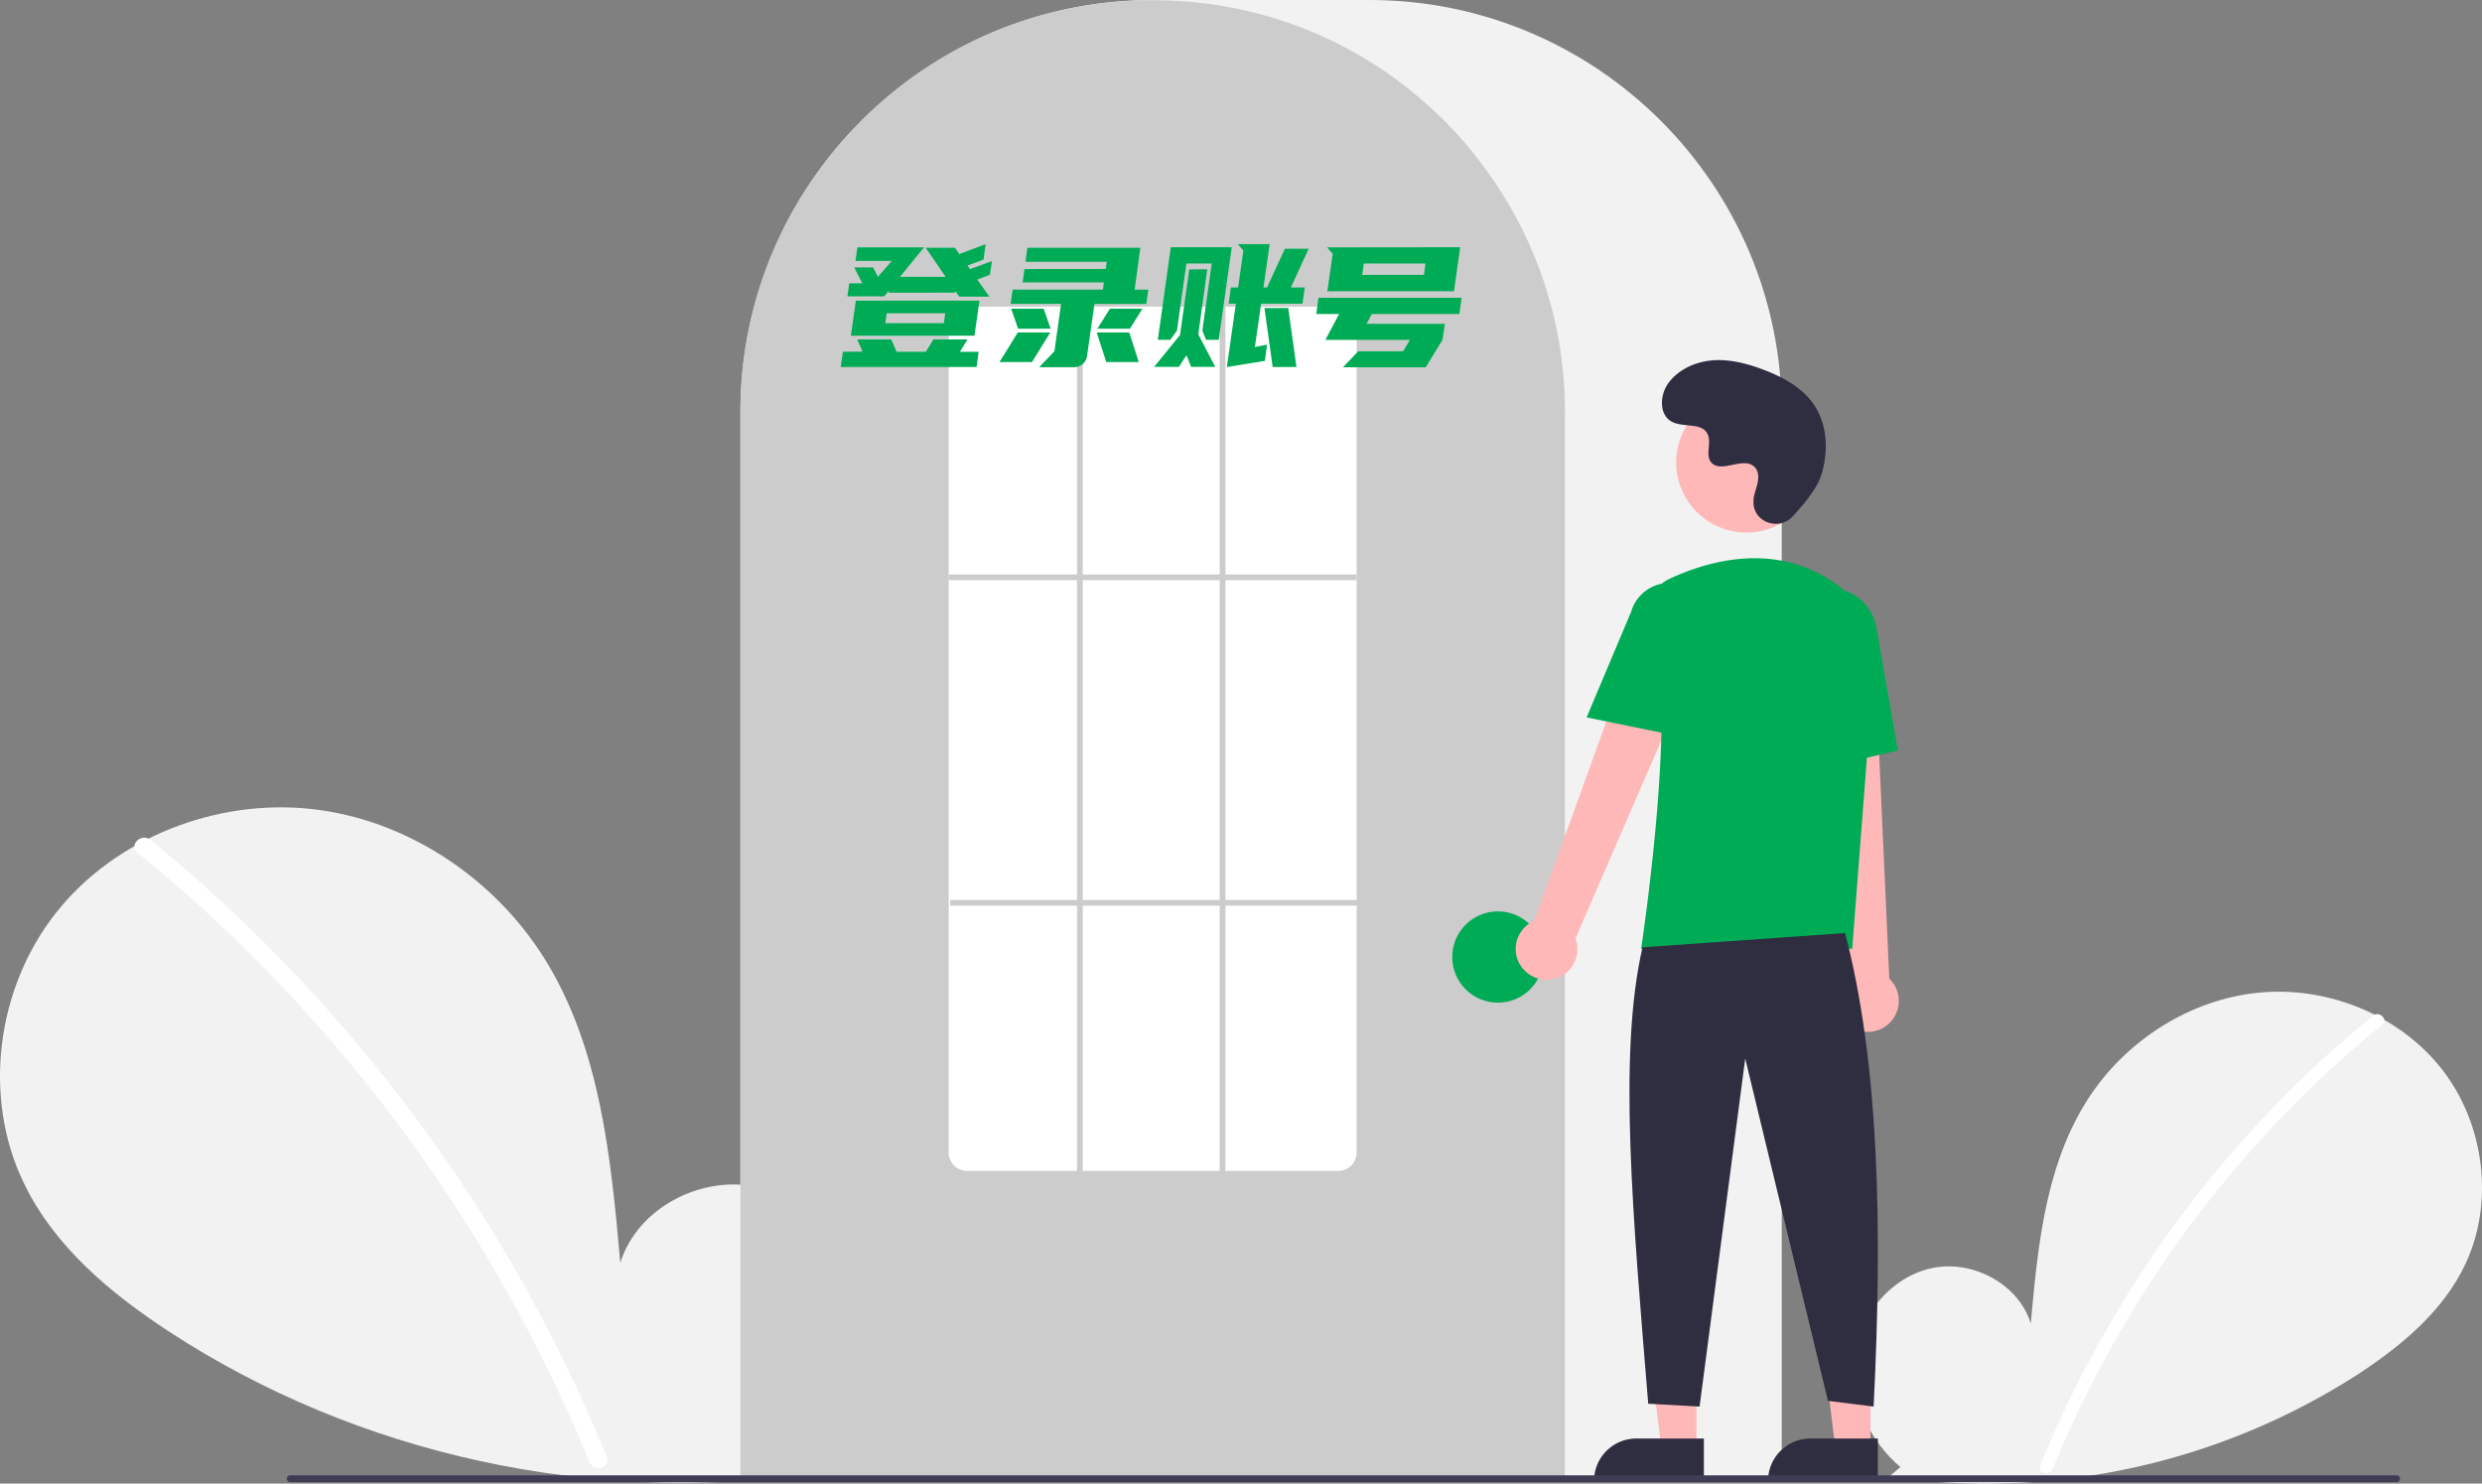 <svg id="图层_1" data-name="图层 1" xmlns="http://www.w3.org/2000/svg" viewBox="0 0 869.98 520.12"><rect x="0" y="0" width="869.98" height="520.12" fill="#808080" stroke="none"/><defs><style>.cls-1{fill:#f2f2f2;}.cls-2{fill:#fff;}.cls-3{fill:#ccc;}.cls-4{fill:#00ab55;}.cls-5{fill:#ffb8b8;}.cls-6{fill:#2f2e41;}.cls-7{fill:#3f3d56;}</style></defs><path class="cls-1" d="M666.1,514.3C655,504.9,648.2,490,650,475.5s12.8-27.8,27-30.9,30.5,5.4,34.8,19.4c2.4-26.8,5.1-54.8,19.4-77.7,12.9-20.7,35.3-35.5,59.6-38.2s49.8,7.4,64.9,26.5,18.8,47,8.2,69c-7.8,16.2-22.2,28.2-37.3,38.1a240.73,240.73,0,0,1-164.5,36Z" transform="translate(0.03)"/><path class="cls-2" d="M831.7,356.1A397,397,0,0,0,715.1,513.7c-1.1,2.7,3.3,3.9,4.4,1.2A392.4,392.4,0,0,1,834.9,359.3C837.2,357.5,834,354.2,831.7,356.1Z" transform="translate(0.03)"/><path class="cls-1" d="M280.1,511.7c15.3-12.9,24.6-33.3,22.2-53.2s-17.5-38.2-37.1-42.4-41.9,7.5-47.8,26.6c-3.3-36.9-7-75.3-26.6-106.7-17.8-28.4-48.5-48.8-81.8-52.4S40.4,293.7,19.6,320-6.3,384.5,8.3,414.7C19,437,38.8,453.5,59.5,467c66,43,147.9,60.9,225.9,49.4" transform="translate(0.03)"/><path class="cls-2" d="M52.6,294.4a537.7,537.7,0,0,1,75.3,74.8,544.5,544.5,0,0,1,59.4,87.9,538.47,538.47,0,0,1,25.4,53.8c1.5,3.7-4.5,5.4-6.1,1.7a540.21,540.21,0,0,0-49-92.7,539.07,539.07,0,0,0-65.7-81.2,515.44,515.44,0,0,0-43.8-39.8c-3.1-2.6,1.4-7,4.5-4.5Z" transform="translate(0.03)"/><path class="cls-1" d="M624.5,519h-365V144.5C259.5,64.8,324.3,0,404,0h76c79.7,0,144.5,64.8,144.5,144.5Z" transform="translate(0.03)"/><path class="cls-3" d="M548.5,519h-289V144.5a143.12,143.12,0,0,1,27.6-84.9c.7-.9,1.3-1.8,2-2.7A145.58,145.58,0,0,1,319.9,27a24.26,24.26,0,0,1,2-1.4A143.3,143.3,0,0,1,353.4,9.1a15.87,15.87,0,0,1,2-.7,139.26,139.26,0,0,1,31.1-7.3,13.55,13.55,0,0,1,2-.2,147,147,0,0,1,31.1,0c.7.1,1.3.1,2,.2a145,145,0,0,1,31.1,7.3c.7.2,1.3.5,2,.7a146,146,0,0,1,31.1,16.2c.7.5,1.3.9,2,1.4a151.77,151.77,0,0,1,18.4,15.6,135.56,135.56,0,0,1,12.7,14.6c.7.9,1.3,1.8,2,2.7a143.34,143.34,0,0,1,27.6,84.9Z" transform="translate(0.03)"/><circle class="cls-4" cx="525.03" cy="335.5" r="16"/><polygon class="cls-5" points="594.63 507.8 582.33 507.8 576.53 460.5 594.63 460.5 594.63 507.8"/><path class="cls-6" d="M573.6,504.3h23.6v14.9H558.7a14.87,14.87,0,0,1,14.9-14.9Z" transform="translate(0.03)"/><polygon class="cls-5" points="655.63 507.8 643.33 507.8 637.53 460.5 655.63 460.5 655.63 507.8"/><path class="cls-6" d="M634.6,504.3h23.6v14.9H619.7a14.87,14.87,0,0,1,14.9-14.9Z" transform="translate(0.03)"/><path class="cls-5" d="M533.1,338.7a10.67,10.67,0,0,1,2.9-14.9,5.56,5.56,0,0,1,1.7-.9L579.3,208l20.5,11.2L552.2,329a10.81,10.81,0,0,1-6.4,13.9A11.05,11.05,0,0,1,533.1,338.7Z" transform="translate(0.03)"/><path class="cls-5" d="M649.3,360.3a10.88,10.88,0,0,1-4-14.7,15.26,15.26,0,0,1,1.1-1.6L633.5,222.5l23.3,1.1,5.4,119.5a10.83,10.83,0,0,1-12.9,17.2Z" transform="translate(0.03)"/><circle class="cls-5" cx="612.13" cy="162.1" r="24.6"/><path class="cls-4" d="M649.2,332.6h-74l.1-.6c.1-.9,13.2-86.4,3.6-114.4A11.81,11.81,0,0,1,585,203h0c13.8-6.5,40.2-14.5,62.5,4.9a28.12,28.12,0,0,1,9.5,23.4Z" transform="translate(0.03)"/><path class="cls-4" d="M589.4,258.3l-33.3-6.8,15.6-37a14,14,0,0,1,27.1,7Z" transform="translate(0.03)"/><path class="cls-4" d="M632.1,270.8l-2-45.9c-1.5-8.6,3.4-16.8,11-18.1s15,4.7,16.6,13.4l7.5,42.9Z" transform="translate(0.03)"/><path class="cls-6" d="M646.7,327.1c11.9,45.4,13.2,103.1,10,166l-16-2-29-120-16,122-18-1c-5.4-66-10.6-122.7-2-160Z" transform="translate(0.03)"/><path class="cls-6" d="M628.3,181.1c-4.6,4.9-13.1,2.3-13.7-4.4v-1.6c.3-3,2-5.6,1.6-8.8a4.85,4.85,0,0,0-.8-2.1c-3.7-4.9-12.2,2.2-15.7-2.2-2.1-2.7.4-7-1.3-10-2.1-4-8.5-2-12.5-4.2-4.4-2.4-4.2-9.2-1.2-13.4,3.6-5,9.8-7.7,15.9-8.1s12.3,1.3,18,3.5c6.5,2.5,13,6.1,17,11.8,4.9,7,5.3,16.3,2.9,24.5C637.1,171.1,632,177.1,628.3,181.1Z" transform="translate(0.03)"/><path class="cls-7" d="M840,519.6H101.7a1.2,1.2,0,1,1,0-2.4H840a1.16,1.16,0,0,1,1.2,1.2A1.22,1.22,0,0,1,840,519.6Z" transform="translate(0.03)"/><path class="cls-2" d="M469,410.5H339a6.47,6.47,0,0,1-6.5-6.4V113.9a6.4,6.4,0,0,1,6.5-6.4H469a6.47,6.47,0,0,1,6.5,6.4V404.1A6.47,6.47,0,0,1,469,410.5Z" transform="translate(0.03)"/><rect class="cls-3" x="332.53" y="201.4" width="143" height="2"/><rect class="cls-3" x="333.03" y="315.5" width="143" height="2"/><rect class="cls-3" x="377.53" y="107.5" width="2" height="304"/><rect class="cls-3" x="427.53" y="107.5" width="2" height="304"/><path class="cls-4" d="M302.3,123.27,300.44,119h11.94l1.86,4.32H324.5l2.64-4.32h11.94l-2.64,4.32H343l-.72,5.34H294.68l.72-5.34Zm5.4-26.22,4.86-5.58H299.84l.66-4.74h23.34l-8.4,10.32h16l-7-10.2H334.7l1.5,2.22,9.24-3.48-.72,5.4-5.64,2.1.9,1.26,7.68-2.82-.72,4.8L342.5,98l4.26,6H336.2L334.82,102l-.06.6H311.48l.06-.72-1.62,2H297l.66-4.56h4.56l-2.82-5.58H306Zm35.58,8.34-1.74,12.3H298.22l1.74-12.3Zm-12.48,7.92.48-3.48H310.76l-.48,3.48Z" transform="translate(0.03)"/><path class="cls-4" d="M350.3,126.93l6.42-10.38h11.4l-6.42,10.38Zm37.26-32.64.36-2.52h-28.5l.66-4.92h39.6l-2,14.7h4.8l-.72,5H383.6L381,124.77a4.38,4.38,0,0,1-1.56,2.85,4.61,4.61,0,0,1-3.06,1.11H364.22l5.34-5.58,2.34-16.62H354.2l.72-5h31.62L386.9,99H358.4l.66-4.68Zm-30.72,20.94-2.46-7h11.4l2.46,7Zm30.9,11.7-3.36-10.38h11.4l3.36,10.38Zm-3.12-11.7,4.38-7h11.4l-4.38,7Z" transform="translate(0.03)"/><path class="cls-4" d="M423.14,94.41,420,117.21l5.94,11.4h-8.46l-1.62-4.08-2.64,4.08h-8.7l9.06-11.16,3.24-23Zm8.58-7.74-4.56,32.46h-4.44l-1.32-3.24,3.3-23.52h-8.88l-3.3,23.52-2.34,3.24H405.8l4.56-32.46Zm1.44,19.8h-2.52l.78-5.7h2.52l1.86-12.9-1.92-2.28H445l-2.16,15.18h1.26l6.24-13.56h8.34l-6.24,13.56h4.86l-.78,5.7H442l-2.16,15.18,4.26-.84-.78,5.7L430,128.67Zm18.36,1.5,2.88,20.7h-8.34L443.18,108Z" transform="translate(0.03)"/><path class="cls-4" d="M491.78,123.15l2.4-4H464.54l4.8-9.06h-8l.78-5.7h50.16l-.78,5.7H480.8l-1.8,3.42h27.42l-.84,5.64-5.88,9.6h-29l5.34-5.58Zm20-36.48-2.16,15.42h-44.4L467.12,89l-2-2.28Zm-12.18,5.7H478l-.54,4H499.1Z" transform="translate(0.03)"/></svg>